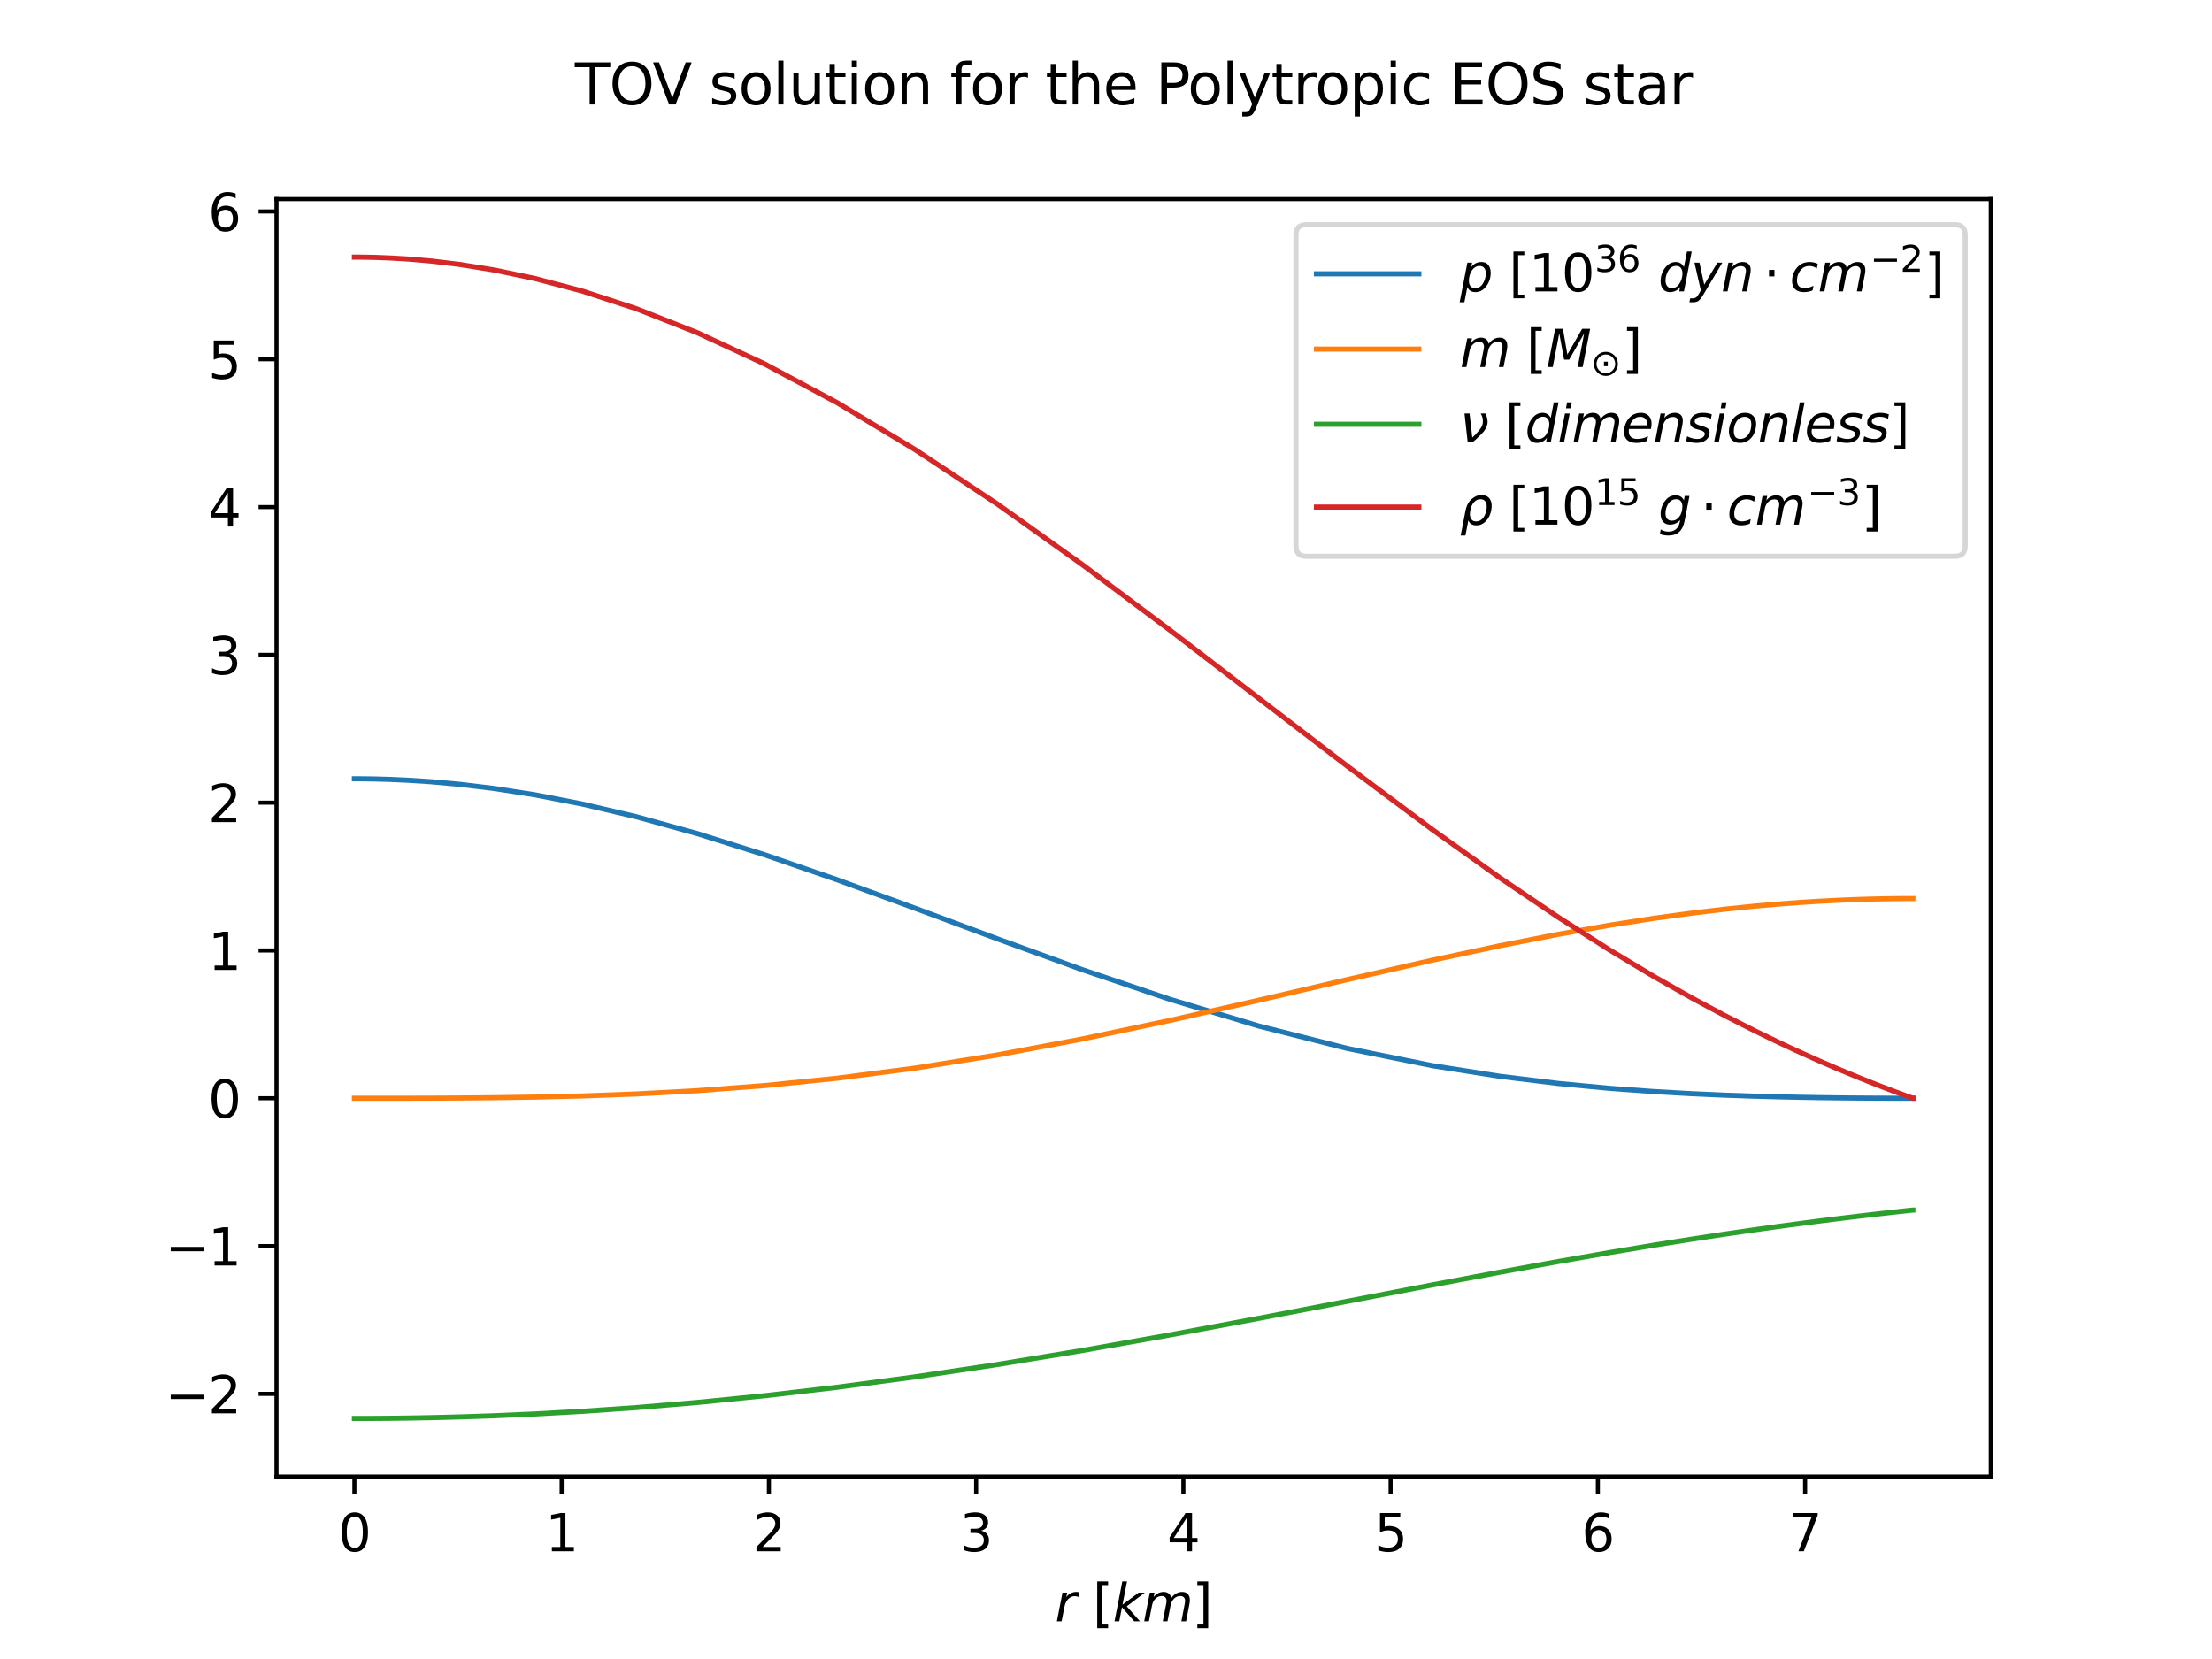 <?xml version="1.0" encoding="utf-8" standalone="no"?>
<!DOCTYPE svg PUBLIC "-//W3C//DTD SVG 1.1//EN"
  "http://www.w3.org/Graphics/SVG/1.1/DTD/svg11.dtd">
<svg xmlns:xlink="http://www.w3.org/1999/xlink" width="432pt" height="324pt" viewBox="0 0 432 324" xmlns="http://www.w3.org/2000/svg" version="1.1">
 <defs>
  <style type="text/css">*{stroke-linejoin: round; stroke-linecap: butt}</style>
 </defs>
 <g id="figure_1">
  <g id="patch_1">
   <path d="M 0 324 
L 432 324 
L 432 0 
L 0 0 
z
" style="fill: #ffffff"/>
  </g>
  <g id="axes_1">
   <g id="patch_2">
    <path d="M 54 288.36 
L 388.8 288.36 
L 388.8 38.88 
L 54 38.88 
z
" style="fill: #ffffff"/>
   </g>
   <g id="matplotlib.axis_1">
    <g id="xtick_1">
     <g id="line2d_1">
      <defs>
       <path id="mc6e2504aaf" d="M 0 0 
L 0 3.5 
" style="stroke: #000000; stroke-width: 0.8"/>
      </defs>
      <g>
       <use xlink:href="#mc6e2504aaf" x="69.214" y="288.36" style="stroke: #000000; stroke-width: 0.8"/>
      </g>
     </g>
     <g id="text_1">
      <!-- 0 -->
      <g transform="translate(66.033 302.958) scale(0.1 -0.1)">
       <defs>
        <path id="DejaVuSans-30" d="M 2034 4250 
Q 1547 4250 1301 3770 
Q 1056 3291 1056 2328 
Q 1056 1369 1301 889 
Q 1547 409 2034 409 
Q 2525 409 2770 889 
Q 3016 1369 3016 2328 
Q 3016 3291 2770 3770 
Q 2525 4250 2034 4250 
z
M 2034 4750 
Q 2819 4750 3233 4129 
Q 3647 3509 3647 2328 
Q 3647 1150 3233 529 
Q 2819 -91 2034 -91 
Q 1250 -91 836 529 
Q 422 1150 422 2328 
Q 422 3509 836 4129 
Q 1250 4750 2034 4750 
z
" transform="scale(0.016)"/>
       </defs>
       <use xlink:href="#DejaVuSans-30"/>
      </g>
     </g>
    </g>
    <g id="xtick_2">
     <g id="line2d_2">
      <g>
       <use xlink:href="#mc6e2504aaf" x="109.688" y="288.36" style="stroke: #000000; stroke-width: 0.8"/>
      </g>
     </g>
     <g id="text_2">
      <!-- 1 -->
      <g transform="translate(106.507 302.958) scale(0.1 -0.1)">
       <defs>
        <path id="DejaVuSans-31" d="M 794 531 
L 1825 531 
L 1825 4091 
L 703 3866 
L 703 4441 
L 1819 4666 
L 2450 4666 
L 2450 531 
L 3481 531 
L 3481 0 
L 794 0 
L 794 531 
z
" transform="scale(0.016)"/>
       </defs>
       <use xlink:href="#DejaVuSans-31"/>
      </g>
     </g>
    </g>
    <g id="xtick_3">
     <g id="line2d_3">
      <g>
       <use xlink:href="#mc6e2504aaf" x="150.163" y="288.36" style="stroke: #000000; stroke-width: 0.8"/>
      </g>
     </g>
     <g id="text_3">
      <!-- 2 -->
      <g transform="translate(146.981 302.958) scale(0.1 -0.1)">
       <defs>
        <path id="DejaVuSans-32" d="M 1228 531 
L 3431 531 
L 3431 0 
L 469 0 
L 469 531 
Q 828 903 1448 1529 
Q 2069 2156 2228 2338 
Q 2531 2678 2651 2914 
Q 2772 3150 2772 3378 
Q 2772 3750 2511 3984 
Q 2250 4219 1831 4219 
Q 1534 4219 1204 4116 
Q 875 4013 500 3803 
L 500 4441 
Q 881 4594 1212 4672 
Q 1544 4750 1819 4750 
Q 2544 4750 2975 4387 
Q 3406 4025 3406 3419 
Q 3406 3131 3298 2873 
Q 3191 2616 2906 2266 
Q 2828 2175 2409 1742 
Q 1991 1309 1228 531 
z
" transform="scale(0.016)"/>
       </defs>
       <use xlink:href="#DejaVuSans-32"/>
      </g>
     </g>
    </g>
    <g id="xtick_4">
     <g id="line2d_4">
      <g>
       <use xlink:href="#mc6e2504aaf" x="190.637" y="288.36" style="stroke: #000000; stroke-width: 0.8"/>
      </g>
     </g>
     <g id="text_4">
      <!-- 3 -->
      <g transform="translate(187.455 302.958) scale(0.1 -0.1)">
       <defs>
        <path id="DejaVuSans-33" d="M 2597 2516 
Q 3050 2419 3304 2112 
Q 3559 1806 3559 1356 
Q 3559 666 3084 287 
Q 2609 -91 1734 -91 
Q 1441 -91 1130 -33 
Q 819 25 488 141 
L 488 750 
Q 750 597 1062 519 
Q 1375 441 1716 441 
Q 2309 441 2620 675 
Q 2931 909 2931 1356 
Q 2931 1769 2642 2001 
Q 2353 2234 1838 2234 
L 1294 2234 
L 1294 2753 
L 1863 2753 
Q 2328 2753 2575 2939 
Q 2822 3125 2822 3475 
Q 2822 3834 2567 4026 
Q 2313 4219 1838 4219 
Q 1578 4219 1281 4162 
Q 984 4106 628 3988 
L 628 4550 
Q 988 4650 1302 4700 
Q 1616 4750 1894 4750 
Q 2613 4750 3031 4423 
Q 3450 4097 3450 3541 
Q 3450 3153 3228 2886 
Q 3006 2619 2597 2516 
z
" transform="scale(0.016)"/>
       </defs>
       <use xlink:href="#DejaVuSans-33"/>
      </g>
     </g>
    </g>
    <g id="xtick_5">
     <g id="line2d_5">
      <g>
       <use xlink:href="#mc6e2504aaf" x="231.111" y="288.36" style="stroke: #000000; stroke-width: 0.8"/>
      </g>
     </g>
     <g id="text_5">
      <!-- 4 -->
      <g transform="translate(227.93 302.958) scale(0.1 -0.1)">
       <defs>
        <path id="DejaVuSans-34" d="M 2419 4116 
L 825 1625 
L 2419 1625 
L 2419 4116 
z
M 2253 4666 
L 3047 4666 
L 3047 1625 
L 3713 1625 
L 3713 1100 
L 3047 1100 
L 3047 0 
L 2419 0 
L 2419 1100 
L 313 1100 
L 313 1709 
L 2253 4666 
z
" transform="scale(0.016)"/>
       </defs>
       <use xlink:href="#DejaVuSans-34"/>
      </g>
     </g>
    </g>
    <g id="xtick_6">
     <g id="line2d_6">
      <g>
       <use xlink:href="#mc6e2504aaf" x="271.585" y="288.36" style="stroke: #000000; stroke-width: 0.8"/>
      </g>
     </g>
     <g id="text_6">
      <!-- 5 -->
      <g transform="translate(268.404 302.958) scale(0.1 -0.1)">
       <defs>
        <path id="DejaVuSans-35" d="M 691 4666 
L 3169 4666 
L 3169 4134 
L 1269 4134 
L 1269 2991 
Q 1406 3038 1543 3061 
Q 1681 3084 1819 3084 
Q 2600 3084 3056 2656 
Q 3513 2228 3513 1497 
Q 3513 744 3044 326 
Q 2575 -91 1722 -91 
Q 1428 -91 1123 -41 
Q 819 9 494 109 
L 494 744 
Q 775 591 1075 516 
Q 1375 441 1709 441 
Q 2250 441 2565 725 
Q 2881 1009 2881 1497 
Q 2881 1984 2565 2268 
Q 2250 2553 1709 2553 
Q 1456 2553 1204 2497 
Q 953 2441 691 2322 
L 691 4666 
z
" transform="scale(0.016)"/>
       </defs>
       <use xlink:href="#DejaVuSans-35"/>
      </g>
     </g>
    </g>
    <g id="xtick_7">
     <g id="line2d_7">
      <g>
       <use xlink:href="#mc6e2504aaf" x="312.059" y="288.36" style="stroke: #000000; stroke-width: 0.8"/>
      </g>
     </g>
     <g id="text_7">
      <!-- 6 -->
      <g transform="translate(308.878 302.958) scale(0.1 -0.1)">
       <defs>
        <path id="DejaVuSans-36" d="M 2113 2584 
Q 1688 2584 1439 2293 
Q 1191 2003 1191 1497 
Q 1191 994 1439 701 
Q 1688 409 2113 409 
Q 2538 409 2786 701 
Q 3034 994 3034 1497 
Q 3034 2003 2786 2293 
Q 2538 2584 2113 2584 
z
M 3366 4563 
L 3366 3988 
Q 3128 4100 2886 4159 
Q 2644 4219 2406 4219 
Q 1781 4219 1451 3797 
Q 1122 3375 1075 2522 
Q 1259 2794 1537 2939 
Q 1816 3084 2150 3084 
Q 2853 3084 3261 2657 
Q 3669 2231 3669 1497 
Q 3669 778 3244 343 
Q 2819 -91 2113 -91 
Q 1303 -91 875 529 
Q 447 1150 447 2328 
Q 447 3434 972 4092 
Q 1497 4750 2381 4750 
Q 2619 4750 2861 4703 
Q 3103 4656 3366 4563 
z
" transform="scale(0.016)"/>
       </defs>
       <use xlink:href="#DejaVuSans-36"/>
      </g>
     </g>
    </g>
    <g id="xtick_8">
     <g id="line2d_8">
      <g>
       <use xlink:href="#mc6e2504aaf" x="352.533" y="288.36" style="stroke: #000000; stroke-width: 0.8"/>
      </g>
     </g>
     <g id="text_8">
      <!-- 7 -->
      <g transform="translate(349.352 302.958) scale(0.1 -0.1)">
       <defs>
        <path id="DejaVuSans-37" d="M 525 4666 
L 3525 4666 
L 3525 4397 
L 1831 0 
L 1172 0 
L 2766 4134 
L 525 4134 
L 525 4666 
z
" transform="scale(0.016)"/>
       </defs>
       <use xlink:href="#DejaVuSans-37"/>
      </g>
     </g>
    </g>
    <g id="text_9">
     <!-- $r ~ [km]$ -->
     <g transform="translate(206.05 316.637) scale(0.1 -0.1)">
      <defs>
       <path id="DejaVuSans-Oblique-72" d="M 2853 2969 
Q 2766 3016 2653 3041 
Q 2541 3066 2413 3066 
Q 1953 3066 1609 2717 
Q 1266 2369 1153 1784 
L 800 0 
L 225 0 
L 909 3500 
L 1484 3500 
L 1375 2956 
Q 1603 3259 1920 3421 
Q 2238 3584 2597 3584 
Q 2691 3584 2781 3573 
Q 2872 3563 2963 3538 
L 2853 2969 
z
" transform="scale(0.016)"/>
       <path id="DejaVuSans-5b" d="M 550 4863 
L 1875 4863 
L 1875 4416 
L 1125 4416 
L 1125 -397 
L 1875 -397 
L 1875 -844 
L 550 -844 
L 550 4863 
z
" transform="scale(0.016)"/>
       <path id="DejaVuSans-Oblique-6b" d="M 1172 4863 
L 1747 4863 
L 1197 2028 
L 3169 3500 
L 3916 3500 
L 1716 1825 
L 3322 0 
L 2625 0 
L 1131 1709 
L 800 0 
L 225 0 
L 1172 4863 
z
" transform="scale(0.016)"/>
       <path id="DejaVuSans-Oblique-6d" d="M 5747 2113 
L 5338 0 
L 4763 0 
L 5166 2094 
Q 5191 2228 5203 2325 
Q 5216 2422 5216 2491 
Q 5216 2772 5059 2928 
Q 4903 3084 4622 3084 
Q 4203 3084 3875 2770 
Q 3547 2456 3450 1953 
L 3066 0 
L 2491 0 
L 2900 2094 
Q 2925 2209 2937 2307 
Q 2950 2406 2950 2484 
Q 2950 2769 2794 2926 
Q 2638 3084 2363 3084 
Q 1938 3084 1609 2770 
Q 1281 2456 1184 1953 
L 800 0 
L 225 0 
L 909 3500 
L 1484 3500 
L 1375 2956 
Q 1609 3263 1923 3423 
Q 2238 3584 2597 3584 
Q 2978 3584 3223 3384 
Q 3469 3184 3519 2828 
Q 3781 3197 4126 3390 
Q 4472 3584 4856 3584 
Q 5306 3584 5551 3325 
Q 5797 3066 5797 2591 
Q 5797 2488 5784 2364 
Q 5772 2241 5747 2113 
z
" transform="scale(0.016)"/>
       <path id="DejaVuSans-5d" d="M 1947 4863 
L 1947 -844 
L 622 -844 
L 622 -397 
L 1369 -397 
L 1369 4416 
L 622 4416 
L 622 4863 
L 1947 4863 
z
" transform="scale(0.016)"/>
      </defs>
      <use xlink:href="#DejaVuSans-Oblique-72" transform="translate(0 0.016)"/>
      <use xlink:href="#DejaVuSans-5b" transform="translate(73.584 0.016)"/>
      <use xlink:href="#DejaVuSans-Oblique-6b" transform="translate(112.597 0.016)"/>
      <use xlink:href="#DejaVuSans-Oblique-6d" transform="translate(170.507 0.016)"/>
      <use xlink:href="#DejaVuSans-5d" transform="translate(267.92 0.016)"/>
     </g>
    </g>
   </g>
   <g id="matplotlib.axis_2">
    <g id="ytick_1">
     <g id="line2d_9">
      <defs>
       <path id="mc8a8de920f" d="M 0 0 
L -3.5 0 
" style="stroke: #000000; stroke-width: 0.8"/>
      </defs>
      <g>
       <use xlink:href="#mc8a8de920f" x="54" y="272.217" style="stroke: #000000; stroke-width: 0.8"/>
      </g>
     </g>
     <g id="text_10">
      <!-- −2 -->
      <g transform="translate(32.258 276.017) scale(0.1 -0.1)">
       <defs>
        <path id="DejaVuSans-2212" d="M 678 2272 
L 4684 2272 
L 4684 1741 
L 678 1741 
L 678 2272 
z
" transform="scale(0.016)"/>
       </defs>
       <use xlink:href="#DejaVuSans-2212"/>
       <use xlink:href="#DejaVuSans-32" x="83.789"/>
      </g>
     </g>
    </g>
    <g id="ytick_2">
     <g id="line2d_10">
      <g>
       <use xlink:href="#mc8a8de920f" x="54" y="243.353" style="stroke: #000000; stroke-width: 0.8"/>
      </g>
     </g>
     <g id="text_11">
      <!-- −1 -->
      <g transform="translate(32.258 247.152) scale(0.1 -0.1)">
       <use xlink:href="#DejaVuSans-2212"/>
       <use xlink:href="#DejaVuSans-31" x="83.789"/>
      </g>
     </g>
    </g>
    <g id="ytick_3">
     <g id="line2d_11">
      <g>
       <use xlink:href="#mc8a8de920f" x="54" y="214.488" style="stroke: #000000; stroke-width: 0.8"/>
      </g>
     </g>
     <g id="text_12">
      <!-- 0 -->
      <g transform="translate(40.638 218.287) scale(0.1 -0.1)">
       <use xlink:href="#DejaVuSans-30"/>
      </g>
     </g>
    </g>
    <g id="ytick_4">
     <g id="line2d_12">
      <g>
       <use xlink:href="#mc8a8de920f" x="54" y="185.624" style="stroke: #000000; stroke-width: 0.8"/>
      </g>
     </g>
     <g id="text_13">
      <!-- 1 -->
      <g transform="translate(40.638 189.423) scale(0.1 -0.1)">
       <use xlink:href="#DejaVuSans-31"/>
      </g>
     </g>
    </g>
    <g id="ytick_5">
     <g id="line2d_13">
      <g>
       <use xlink:href="#mc8a8de920f" x="54" y="156.759" style="stroke: #000000; stroke-width: 0.8"/>
      </g>
     </g>
     <g id="text_14">
      <!-- 2 -->
      <g transform="translate(40.638 160.558) scale(0.1 -0.1)">
       <use xlink:href="#DejaVuSans-32"/>
      </g>
     </g>
    </g>
    <g id="ytick_6">
     <g id="line2d_14">
      <g>
       <use xlink:href="#mc8a8de920f" x="54" y="127.895" style="stroke: #000000; stroke-width: 0.8"/>
      </g>
     </g>
     <g id="text_15">
      <!-- 3 -->
      <g transform="translate(40.638 131.694) scale(0.1 -0.1)">
       <use xlink:href="#DejaVuSans-33"/>
      </g>
     </g>
    </g>
    <g id="ytick_7">
     <g id="line2d_15">
      <g>
       <use xlink:href="#mc8a8de920f" x="54" y="99.03" style="stroke: #000000; stroke-width: 0.8"/>
      </g>
     </g>
     <g id="text_16">
      <!-- 4 -->
      <g transform="translate(40.638 102.829) scale(0.1 -0.1)">
       <use xlink:href="#DejaVuSans-34"/>
      </g>
     </g>
    </g>
    <g id="ytick_8">
     <g id="line2d_16">
      <g>
       <use xlink:href="#mc8a8de920f" x="54" y="70.165" style="stroke: #000000; stroke-width: 0.8"/>
      </g>
     </g>
     <g id="text_17">
      <!-- 5 -->
      <g transform="translate(40.638 73.965) scale(0.1 -0.1)">
       <use xlink:href="#DejaVuSans-35"/>
      </g>
     </g>
    </g>
    <g id="ytick_9">
     <g id="line2d_17">
      <g>
       <use xlink:href="#mc8a8de920f" x="54" y="41.301" style="stroke: #000000; stroke-width: 0.8"/>
      </g>
     </g>
     <g id="text_18">
      <!-- 6 -->
      <g transform="translate(40.638 45.1) scale(0.1 -0.1)">
       <use xlink:href="#DejaVuSans-36"/>
      </g>
     </g>
    </g>
   </g>
   <g id="line2d_18">
    <path d="M 69.218 152.094 
L 69.218 152.094 
L 69.222 152.094 
L 69.253 152.094 
L 69.398 152.094 
L 69.765 152.094 
L 70.491 152.098 
L 71.713 152.11 
L 73.569 152.142 
L 76.185 152.218 
L 79.682 152.375 
L 84.169 152.667 
L 89.746 153.171 
L 96.497 153.985 
L 104.489 155.23 
L 113.763 157.034 
L 124.334 159.524 
L 136.182 162.801 
L 149.252 166.907 
L 163.45 171.804 
L 178.651 177.355 
L 194.694 183.318 
L 211.396 189.378 
L 228.544 195.181 
L 245.899 200.396 
L 263.127 204.76 
L 279.683 208.113 
L 292.841 210.189 
L 304.315 211.596 
L 314.288 212.543 
L 322.958 213.178 
L 330.488 213.605 
L 337.013 213.892 
L 342.652 214.085 
L 347.505 214.216 
L 351.665 214.304 
L 355.216 214.364 
L 358.233 214.404 
L 360.786 214.431 
L 362.939 214.45 
L 364.747 214.462 
L 366.261 214.471 
L 367.525 214.476 
L 368.577 214.48 
L 369.451 214.483 
L 370.175 214.485 
L 370.775 214.486 
L 371.271 214.487 
L 371.68 214.487 
L 372.017 214.487 
L 372.296 214.488 
L 372.525 214.488 
L 372.713 214.488 
L 372.868 214.488 
L 372.996 214.488 
L 373.1 214.488 
L 373.186 214.488 
L 373.257 214.488 
L 373.315 214.488 
L 373.363 214.488 
L 373.402 214.488 
L 373.434 214.488 
L 373.461 214.488 
L 373.482 214.488 
L 373.5 214.488 
L 373.515 214.488 
L 373.527 214.488 
L 373.537 214.488 
L 373.545 214.488 
L 373.551 214.488 
L 373.557 214.488 
L 373.561 214.488 
L 373.565 214.488 
L 373.568 214.488 
L 373.571 214.488 
L 373.573 214.488 
L 373.574 214.488 
L 373.576 214.488 
L 373.577 214.488 
L 373.578 214.488 
L 373.578 214.488 
L 373.579 214.488 
L 373.58 214.488 
L 373.58 214.488 
L 373.58 214.488 
L 373.581 214.488 
L 373.581 214.488 
L 373.581 214.488 
L 373.581 214.488 
L 373.581 214.488 
L 373.581 214.488 
L 373.582 214.488 
L 373.582 214.488 
L 373.582 214.488 
L 373.582 214.488 
L 373.582 214.488 
L 373.582 214.488 
L 373.582 214.488 
L 373.582 214.488 
" clip-path="url(#p2213462489)" style="fill: none; stroke: #1f77b4; stroke-linecap: square"/>
   </g>
   <g id="line2d_19">
    <path d="M 69.218 214.488 
L 69.218 214.488 
L 69.222 214.488 
L 69.253 214.488 
L 69.398 214.488 
L 69.765 214.488 
L 70.491 214.488 
L 71.713 214.488 
L 73.569 214.488 
L 76.185 214.486 
L 79.682 214.482 
L 84.169 214.471 
L 89.746 214.443 
L 96.497 214.383 
L 104.489 214.263 
L 113.763 214.038 
L 124.334 213.647 
L 136.182 213.006 
L 149.252 212.018 
L 163.45 210.581 
L 178.651 208.607 
L 194.694 206.045 
L 211.396 202.905 
L 228.544 199.276 
L 245.899 195.327 
L 263.127 191.307 
L 279.683 187.532 
L 292.841 184.714 
L 304.315 182.462 
L 314.288 180.702 
L 322.958 179.347 
L 330.488 178.318 
L 337.013 177.544 
L 342.652 176.969 
L 347.505 176.546 
L 351.665 176.238 
L 355.216 176.016 
L 358.233 175.858 
L 360.786 175.745 
L 362.939 175.666 
L 364.747 175.61 
L 366.261 175.572 
L 367.525 175.545 
L 368.577 175.526 
L 369.451 175.514 
L 370.175 175.505 
L 370.775 175.499 
L 371.271 175.495 
L 371.68 175.492 
L 372.017 175.491 
L 372.296 175.489 
L 372.525 175.488 
L 372.713 175.488 
L 372.868 175.488 
L 372.996 175.487 
L 373.1 175.487 
L 373.186 175.487 
L 373.257 175.487 
L 373.315 175.487 
L 373.363 175.487 
L 373.402 175.487 
L 373.434 175.487 
L 373.461 175.487 
L 373.482 175.487 
L 373.5 175.487 
L 373.515 175.487 
L 373.527 175.487 
L 373.537 175.487 
L 373.545 175.487 
L 373.551 175.487 
L 373.557 175.487 
L 373.561 175.487 
L 373.565 175.487 
L 373.568 175.487 
L 373.571 175.487 
L 373.573 175.487 
L 373.574 175.487 
L 373.576 175.487 
L 373.577 175.487 
L 373.578 175.487 
L 373.578 175.487 
L 373.579 175.487 
L 373.58 175.487 
L 373.58 175.487 
L 373.58 175.487 
L 373.581 175.487 
L 373.581 175.487 
L 373.581 175.487 
L 373.581 175.487 
L 373.581 175.487 
L 373.581 175.487 
L 373.582 175.487 
L 373.582 175.487 
L 373.582 175.487 
L 373.582 175.487 
L 373.582 175.487 
L 373.582 175.487 
L 373.582 175.487 
L 373.582 175.487 
" clip-path="url(#p2213462489)" style="fill: none; stroke: #ff7f0e; stroke-linecap: square"/>
   </g>
   <g id="line2d_20">
    <path d="M 69.218 277.02 
L 69.218 277.02 
L 69.222 277.02 
L 69.253 277.02 
L 69.398 277.02 
L 69.765 277.02 
L 70.491 277.019 
L 71.713 277.016 
L 73.569 277.007 
L 76.185 276.986 
L 79.682 276.943 
L 84.169 276.862 
L 89.746 276.722 
L 96.497 276.495 
L 104.489 276.144 
L 113.763 275.626 
L 124.334 274.893 
L 136.182 273.897 
L 149.252 272.589 
L 163.45 270.932 
L 178.651 268.902 
L 194.694 266.498 
L 211.396 263.745 
L 228.544 260.699 
L 245.899 257.453 
L 263.127 254.14 
L 279.683 250.951 
L 292.841 248.468 
L 304.315 246.375 
L 314.288 244.631 
L 322.958 243.184 
L 330.488 241.986 
L 337.013 240.995 
L 342.652 240.176 
L 347.505 239.499 
L 351.665 238.94 
L 355.216 238.479 
L 358.233 238.098 
L 360.786 237.784 
L 362.939 237.525 
L 364.747 237.311 
L 366.261 237.135 
L 367.525 236.991 
L 368.577 236.871 
L 369.451 236.773 
L 370.175 236.692 
L 370.775 236.626 
L 371.271 236.571 
L 371.68 236.527 
L 372.017 236.49 
L 372.296 236.46 
L 372.525 236.435 
L 372.713 236.414 
L 372.868 236.398 
L 372.996 236.384 
L 373.1 236.372 
L 373.186 236.363 
L 373.257 236.356 
L 373.315 236.349 
L 373.363 236.344 
L 373.402 236.34 
L 373.434 236.337 
L 373.461 236.334 
L 373.482 236.331 
L 373.5 236.329 
L 373.515 236.328 
L 373.527 236.327 
L 373.537 236.326 
L 373.545 236.325 
L 373.551 236.324 
L 373.557 236.323 
L 373.561 236.323 
L 373.565 236.323 
L 373.568 236.322 
L 373.571 236.322 
L 373.573 236.322 
L 373.574 236.322 
L 373.576 236.321 
L 373.577 236.321 
L 373.578 236.321 
L 373.578 236.321 
L 373.579 236.321 
L 373.58 236.321 
L 373.58 236.321 
L 373.58 236.321 
L 373.581 236.321 
L 373.581 236.321 
L 373.581 236.321 
L 373.581 236.321 
L 373.581 236.321 
L 373.581 236.321 
L 373.582 236.321 
L 373.582 236.321 
L 373.582 236.321 
L 373.582 236.321 
L 373.582 236.321 
L 373.582 236.321 
L 373.582 236.321 
L 373.582 236.321 
" clip-path="url(#p2213462489)" style="fill: none; stroke: #2ca02c; stroke-linecap: square"/>
   </g>
   <g id="line2d_21">
    <path d="M 69.218 50.22 
L 69.218 50.22 
L 69.222 50.22 
L 69.253 50.22 
L 69.398 50.22 
L 69.765 50.221 
L 70.491 50.226 
L 71.713 50.241 
L 73.569 50.284 
L 76.185 50.385 
L 79.682 50.591 
L 84.169 50.977 
L 89.746 51.644 
L 96.497 52.73 
L 104.489 54.402 
L 113.763 56.857 
L 124.334 60.312 
L 136.182 64.978 
L 149.252 71.039 
L 163.45 78.622 
L 178.651 87.763 
L 194.694 98.384 
L 211.396 110.279 
L 228.544 123.111 
L 245.899 136.422 
L 263.127 149.625 
L 279.683 161.98 
L 292.841 171.367 
L 304.315 179.124 
L 314.288 185.481 
L 322.958 190.682 
L 330.488 194.941 
L 337.013 198.429 
L 342.652 201.29 
L 347.505 203.639 
L 351.665 205.568 
L 355.216 207.154 
L 358.233 208.458 
L 360.786 209.531 
L 362.939 210.413 
L 364.747 211.139 
L 366.261 211.736 
L 367.525 212.227 
L 368.577 212.63 
L 369.451 212.962 
L 370.175 213.235 
L 370.775 213.459 
L 371.271 213.643 
L 371.68 213.794 
L 372.017 213.919 
L 372.296 214.021 
L 372.525 214.104 
L 372.713 214.173 
L 372.868 214.23 
L 372.996 214.276 
L 373.1 214.314 
L 373.186 214.345 
L 373.257 214.371 
L 373.315 214.392 
L 373.363 214.409 
L 373.402 214.423 
L 373.434 214.435 
L 373.461 214.445 
L 373.482 214.452 
L 373.5 214.459 
L 373.515 214.464 
L 373.527 214.468 
L 373.537 214.472 
L 373.545 214.475 
L 373.551 214.477 
L 373.557 214.479 
L 373.561 214.481 
L 373.565 214.482 
L 373.568 214.483 
L 373.571 214.484 
L 373.573 214.485 
L 373.574 214.485 
L 373.576 214.486 
L 373.577 214.486 
L 373.578 214.487 
L 373.578 214.487 
L 373.579 214.487 
L 373.58 214.487 
L 373.58 214.488 
L 373.58 214.488 
L 373.581 214.488 
L 373.581 214.488 
L 373.581 214.488 
L 373.581 214.488 
L 373.581 214.488 
L 373.581 214.488 
L 373.582 214.488 
L 373.582 214.488 
L 373.582 214.488 
L 373.582 214.488 
L 373.582 214.488 
L 373.582 214.488 
L 373.582 214.488 
L 373.582 214.488 
" clip-path="url(#p2213462489)" style="fill: none; stroke: #d62728; stroke-linecap: square"/>
   </g>
   <g id="patch_3">
    <path d="M 54 288.36 
L 54 38.88 
" style="fill: none; stroke: #000000; stroke-width: 0.8; stroke-linejoin: miter; stroke-linecap: square"/>
   </g>
   <g id="patch_4">
    <path d="M 388.8 288.36 
L 388.8 38.88 
" style="fill: none; stroke: #000000; stroke-width: 0.8; stroke-linejoin: miter; stroke-linecap: square"/>
   </g>
   <g id="patch_5">
    <path d="M 54 288.36 
L 388.8 288.36 
" style="fill: none; stroke: #000000; stroke-width: 0.8; stroke-linejoin: miter; stroke-linecap: square"/>
   </g>
   <g id="patch_6">
    <path d="M 54 38.88 
L 388.8 38.88 
" style="fill: none; stroke: #000000; stroke-width: 0.8; stroke-linejoin: miter; stroke-linecap: square"/>
   </g>
   <g id="text_19">
    <!-- TOV solution for the Polytropic EOS star -->
    <g transform="translate(112.272 20.406) scale(0.11 -0.11)">
     <defs>
      <path id="DejaVuSans-54" d="M -19 4666 
L 3928 4666 
L 3928 4134 
L 2272 4134 
L 2272 0 
L 1638 0 
L 1638 4134 
L -19 4134 
L -19 4666 
z
" transform="scale(0.016)"/>
      <path id="DejaVuSans-4f" d="M 2522 4238 
Q 1834 4238 1429 3725 
Q 1025 3213 1025 2328 
Q 1025 1447 1429 934 
Q 1834 422 2522 422 
Q 3209 422 3611 934 
Q 4013 1447 4013 2328 
Q 4013 3213 3611 3725 
Q 3209 4238 2522 4238 
z
M 2522 4750 
Q 3503 4750 4090 4092 
Q 4678 3434 4678 2328 
Q 4678 1225 4090 567 
Q 3503 -91 2522 -91 
Q 1538 -91 948 565 
Q 359 1222 359 2328 
Q 359 3434 948 4092 
Q 1538 4750 2522 4750 
z
" transform="scale(0.016)"/>
      <path id="DejaVuSans-56" d="M 1831 0 
L 50 4666 
L 709 4666 
L 2188 738 
L 3669 4666 
L 4325 4666 
L 2547 0 
L 1831 0 
z
" transform="scale(0.016)"/>
      <path id="DejaVuSans-20" transform="scale(0.016)"/>
      <path id="DejaVuSans-73" d="M 2834 3397 
L 2834 2853 
Q 2591 2978 2328 3040 
Q 2066 3103 1784 3103 
Q 1356 3103 1142 2972 
Q 928 2841 928 2578 
Q 928 2378 1081 2264 
Q 1234 2150 1697 2047 
L 1894 2003 
Q 2506 1872 2764 1633 
Q 3022 1394 3022 966 
Q 3022 478 2636 193 
Q 2250 -91 1575 -91 
Q 1294 -91 989 -36 
Q 684 19 347 128 
L 347 722 
Q 666 556 975 473 
Q 1284 391 1588 391 
Q 1994 391 2212 530 
Q 2431 669 2431 922 
Q 2431 1156 2273 1281 
Q 2116 1406 1581 1522 
L 1381 1569 
Q 847 1681 609 1914 
Q 372 2147 372 2553 
Q 372 3047 722 3315 
Q 1072 3584 1716 3584 
Q 2034 3584 2315 3537 
Q 2597 3491 2834 3397 
z
" transform="scale(0.016)"/>
      <path id="DejaVuSans-6f" d="M 1959 3097 
Q 1497 3097 1228 2736 
Q 959 2375 959 1747 
Q 959 1119 1226 758 
Q 1494 397 1959 397 
Q 2419 397 2687 759 
Q 2956 1122 2956 1747 
Q 2956 2369 2687 2733 
Q 2419 3097 1959 3097 
z
M 1959 3584 
Q 2709 3584 3137 3096 
Q 3566 2609 3566 1747 
Q 3566 888 3137 398 
Q 2709 -91 1959 -91 
Q 1206 -91 779 398 
Q 353 888 353 1747 
Q 353 2609 779 3096 
Q 1206 3584 1959 3584 
z
" transform="scale(0.016)"/>
      <path id="DejaVuSans-6c" d="M 603 4863 
L 1178 4863 
L 1178 0 
L 603 0 
L 603 4863 
z
" transform="scale(0.016)"/>
      <path id="DejaVuSans-75" d="M 544 1381 
L 544 3500 
L 1119 3500 
L 1119 1403 
Q 1119 906 1312 657 
Q 1506 409 1894 409 
Q 2359 409 2629 706 
Q 2900 1003 2900 1516 
L 2900 3500 
L 3475 3500 
L 3475 0 
L 2900 0 
L 2900 538 
Q 2691 219 2414 64 
Q 2138 -91 1772 -91 
Q 1169 -91 856 284 
Q 544 659 544 1381 
z
M 1991 3584 
L 1991 3584 
z
" transform="scale(0.016)"/>
      <path id="DejaVuSans-74" d="M 1172 4494 
L 1172 3500 
L 2356 3500 
L 2356 3053 
L 1172 3053 
L 1172 1153 
Q 1172 725 1289 603 
Q 1406 481 1766 481 
L 2356 481 
L 2356 0 
L 1766 0 
Q 1100 0 847 248 
Q 594 497 594 1153 
L 594 3053 
L 172 3053 
L 172 3500 
L 594 3500 
L 594 4494 
L 1172 4494 
z
" transform="scale(0.016)"/>
      <path id="DejaVuSans-69" d="M 603 3500 
L 1178 3500 
L 1178 0 
L 603 0 
L 603 3500 
z
M 603 4863 
L 1178 4863 
L 1178 4134 
L 603 4134 
L 603 4863 
z
" transform="scale(0.016)"/>
      <path id="DejaVuSans-6e" d="M 3513 2113 
L 3513 0 
L 2938 0 
L 2938 2094 
Q 2938 2591 2744 2837 
Q 2550 3084 2163 3084 
Q 1697 3084 1428 2787 
Q 1159 2491 1159 1978 
L 1159 0 
L 581 0 
L 581 3500 
L 1159 3500 
L 1159 2956 
Q 1366 3272 1645 3428 
Q 1925 3584 2291 3584 
Q 2894 3584 3203 3211 
Q 3513 2838 3513 2113 
z
" transform="scale(0.016)"/>
      <path id="DejaVuSans-66" d="M 2375 4863 
L 2375 4384 
L 1825 4384 
Q 1516 4384 1395 4259 
Q 1275 4134 1275 3809 
L 1275 3500 
L 2222 3500 
L 2222 3053 
L 1275 3053 
L 1275 0 
L 697 0 
L 697 3053 
L 147 3053 
L 147 3500 
L 697 3500 
L 697 3744 
Q 697 4328 969 4595 
Q 1241 4863 1831 4863 
L 2375 4863 
z
" transform="scale(0.016)"/>
      <path id="DejaVuSans-72" d="M 2631 2963 
Q 2534 3019 2420 3045 
Q 2306 3072 2169 3072 
Q 1681 3072 1420 2755 
Q 1159 2438 1159 1844 
L 1159 0 
L 581 0 
L 581 3500 
L 1159 3500 
L 1159 2956 
Q 1341 3275 1631 3429 
Q 1922 3584 2338 3584 
Q 2397 3584 2469 3576 
Q 2541 3569 2628 3553 
L 2631 2963 
z
" transform="scale(0.016)"/>
      <path id="DejaVuSans-68" d="M 3513 2113 
L 3513 0 
L 2938 0 
L 2938 2094 
Q 2938 2591 2744 2837 
Q 2550 3084 2163 3084 
Q 1697 3084 1428 2787 
Q 1159 2491 1159 1978 
L 1159 0 
L 581 0 
L 581 4863 
L 1159 4863 
L 1159 2956 
Q 1366 3272 1645 3428 
Q 1925 3584 2291 3584 
Q 2894 3584 3203 3211 
Q 3513 2838 3513 2113 
z
" transform="scale(0.016)"/>
      <path id="DejaVuSans-65" d="M 3597 1894 
L 3597 1613 
L 953 1613 
Q 991 1019 1311 708 
Q 1631 397 2203 397 
Q 2534 397 2845 478 
Q 3156 559 3463 722 
L 3463 178 
Q 3153 47 2828 -22 
Q 2503 -91 2169 -91 
Q 1331 -91 842 396 
Q 353 884 353 1716 
Q 353 2575 817 3079 
Q 1281 3584 2069 3584 
Q 2775 3584 3186 3129 
Q 3597 2675 3597 1894 
z
M 3022 2063 
Q 3016 2534 2758 2815 
Q 2500 3097 2075 3097 
Q 1594 3097 1305 2825 
Q 1016 2553 972 2059 
L 3022 2063 
z
" transform="scale(0.016)"/>
      <path id="DejaVuSans-50" d="M 1259 4147 
L 1259 2394 
L 2053 2394 
Q 2494 2394 2734 2622 
Q 2975 2850 2975 3272 
Q 2975 3691 2734 3919 
Q 2494 4147 2053 4147 
L 1259 4147 
z
M 628 4666 
L 2053 4666 
Q 2838 4666 3239 4311 
Q 3641 3956 3641 3272 
Q 3641 2581 3239 2228 
Q 2838 1875 2053 1875 
L 1259 1875 
L 1259 0 
L 628 0 
L 628 4666 
z
" transform="scale(0.016)"/>
      <path id="DejaVuSans-79" d="M 2059 -325 
Q 1816 -950 1584 -1140 
Q 1353 -1331 966 -1331 
L 506 -1331 
L 506 -850 
L 844 -850 
Q 1081 -850 1212 -737 
Q 1344 -625 1503 -206 
L 1606 56 
L 191 3500 
L 800 3500 
L 1894 763 
L 2988 3500 
L 3597 3500 
L 2059 -325 
z
" transform="scale(0.016)"/>
      <path id="DejaVuSans-70" d="M 1159 525 
L 1159 -1331 
L 581 -1331 
L 581 3500 
L 1159 3500 
L 1159 2969 
Q 1341 3281 1617 3432 
Q 1894 3584 2278 3584 
Q 2916 3584 3314 3078 
Q 3713 2572 3713 1747 
Q 3713 922 3314 415 
Q 2916 -91 2278 -91 
Q 1894 -91 1617 61 
Q 1341 213 1159 525 
z
M 3116 1747 
Q 3116 2381 2855 2742 
Q 2594 3103 2138 3103 
Q 1681 3103 1420 2742 
Q 1159 2381 1159 1747 
Q 1159 1113 1420 752 
Q 1681 391 2138 391 
Q 2594 391 2855 752 
Q 3116 1113 3116 1747 
z
" transform="scale(0.016)"/>
      <path id="DejaVuSans-63" d="M 3122 3366 
L 3122 2828 
Q 2878 2963 2633 3030 
Q 2388 3097 2138 3097 
Q 1578 3097 1268 2742 
Q 959 2388 959 1747 
Q 959 1106 1268 751 
Q 1578 397 2138 397 
Q 2388 397 2633 464 
Q 2878 531 3122 666 
L 3122 134 
Q 2881 22 2623 -34 
Q 2366 -91 2075 -91 
Q 1284 -91 818 406 
Q 353 903 353 1747 
Q 353 2603 823 3093 
Q 1294 3584 2113 3584 
Q 2378 3584 2631 3529 
Q 2884 3475 3122 3366 
z
" transform="scale(0.016)"/>
      <path id="DejaVuSans-45" d="M 628 4666 
L 3578 4666 
L 3578 4134 
L 1259 4134 
L 1259 2753 
L 3481 2753 
L 3481 2222 
L 1259 2222 
L 1259 531 
L 3634 531 
L 3634 0 
L 628 0 
L 628 4666 
z
" transform="scale(0.016)"/>
      <path id="DejaVuSans-53" d="M 3425 4513 
L 3425 3897 
Q 3066 4069 2747 4153 
Q 2428 4238 2131 4238 
Q 1616 4238 1336 4038 
Q 1056 3838 1056 3469 
Q 1056 3159 1242 3001 
Q 1428 2844 1947 2747 
L 2328 2669 
Q 3034 2534 3370 2195 
Q 3706 1856 3706 1288 
Q 3706 609 3251 259 
Q 2797 -91 1919 -91 
Q 1588 -91 1214 -16 
Q 841 59 441 206 
L 441 856 
Q 825 641 1194 531 
Q 1563 422 1919 422 
Q 2459 422 2753 634 
Q 3047 847 3047 1241 
Q 3047 1584 2836 1778 
Q 2625 1972 2144 2069 
L 1759 2144 
Q 1053 2284 737 2584 
Q 422 2884 422 3419 
Q 422 4038 858 4394 
Q 1294 4750 2059 4750 
Q 2388 4750 2728 4690 
Q 3069 4631 3425 4513 
z
" transform="scale(0.016)"/>
      <path id="DejaVuSans-61" d="M 2194 1759 
Q 1497 1759 1228 1600 
Q 959 1441 959 1056 
Q 959 750 1161 570 
Q 1363 391 1709 391 
Q 2188 391 2477 730 
Q 2766 1069 2766 1631 
L 2766 1759 
L 2194 1759 
z
M 3341 1997 
L 3341 0 
L 2766 0 
L 2766 531 
Q 2569 213 2275 61 
Q 1981 -91 1556 -91 
Q 1019 -91 701 211 
Q 384 513 384 1019 
Q 384 1609 779 1909 
Q 1175 2209 1959 2209 
L 2766 2209 
L 2766 2266 
Q 2766 2663 2505 2880 
Q 2244 3097 1772 3097 
Q 1472 3097 1187 3025 
Q 903 2953 641 2809 
L 641 3341 
Q 956 3463 1253 3523 
Q 1550 3584 1831 3584 
Q 2591 3584 2966 3190 
Q 3341 2797 3341 1997 
z
" transform="scale(0.016)"/>
     </defs>
     <use xlink:href="#DejaVuSans-54"/>
     <use xlink:href="#DejaVuSans-4f" x="61.084"/>
     <use xlink:href="#DejaVuSans-56" x="138.045"/>
     <use xlink:href="#DejaVuSans-20" x="206.453"/>
     <use xlink:href="#DejaVuSans-73" x="238.24"/>
     <use xlink:href="#DejaVuSans-6f" x="290.34"/>
     <use xlink:href="#DejaVuSans-6c" x="351.521"/>
     <use xlink:href="#DejaVuSans-75" x="379.305"/>
     <use xlink:href="#DejaVuSans-74" x="442.684"/>
     <use xlink:href="#DejaVuSans-69" x="481.893"/>
     <use xlink:href="#DejaVuSans-6f" x="509.676"/>
     <use xlink:href="#DejaVuSans-6e" x="570.857"/>
     <use xlink:href="#DejaVuSans-20" x="634.236"/>
     <use xlink:href="#DejaVuSans-66" x="666.023"/>
     <use xlink:href="#DejaVuSans-6f" x="701.229"/>
     <use xlink:href="#DejaVuSans-72" x="762.41"/>
     <use xlink:href="#DejaVuSans-20" x="803.523"/>
     <use xlink:href="#DejaVuSans-74" x="835.311"/>
     <use xlink:href="#DejaVuSans-68" x="874.52"/>
     <use xlink:href="#DejaVuSans-65" x="937.898"/>
     <use xlink:href="#DejaVuSans-20" x="999.422"/>
     <use xlink:href="#DejaVuSans-50" x="1031.209"/>
     <use xlink:href="#DejaVuSans-6f" x="1087.887"/>
     <use xlink:href="#DejaVuSans-6c" x="1149.068"/>
     <use xlink:href="#DejaVuSans-79" x="1176.852"/>
     <use xlink:href="#DejaVuSans-74" x="1236.031"/>
     <use xlink:href="#DejaVuSans-72" x="1275.24"/>
     <use xlink:href="#DejaVuSans-6f" x="1314.104"/>
     <use xlink:href="#DejaVuSans-70" x="1375.285"/>
     <use xlink:href="#DejaVuSans-69" x="1438.762"/>
     <use xlink:href="#DejaVuSans-63" x="1466.545"/>
     <use xlink:href="#DejaVuSans-20" x="1521.525"/>
     <use xlink:href="#DejaVuSans-45" x="1553.312"/>
     <use xlink:href="#DejaVuSans-4f" x="1616.496"/>
     <use xlink:href="#DejaVuSans-53" x="1695.207"/>
     <use xlink:href="#DejaVuSans-20" x="1758.684"/>
     <use xlink:href="#DejaVuSans-73" x="1790.471"/>
     <use xlink:href="#DejaVuSans-74" x="1842.57"/>
     <use xlink:href="#DejaVuSans-61" x="1881.779"/>
     <use xlink:href="#DejaVuSans-72" x="1943.059"/>
    </g>
   </g>
   <g id="legend_1">
    <g id="patch_7">
     <path d="M 255.1 108.636 
L 381.8 108.636 
Q 383.8 108.636 383.8 106.636 
L 383.8 45.88 
Q 383.8 43.88 381.8 43.88 
L 255.1 43.88 
Q 253.1 43.88 253.1 45.88 
L 253.1 106.636 
Q 253.1 108.636 255.1 108.636 
z
" style="fill: #ffffff; opacity: 0.8; stroke: #cccccc; stroke-linejoin: miter"/>
    </g>
    <g id="line2d_22">
     <path d="M 257.1 53.48 
L 267.1 53.48 
L 277.1 53.48 
" style="fill: none; stroke: #1f77b4; stroke-linecap: square"/>
    </g>
    <g id="text_20">
     <!-- $p ~ [10^{36} ~ dyn \cdot cm^{-2}]$ -->
     <g transform="translate(285.1 56.98) scale(0.1 -0.1)">
      <defs>
       <path id="DejaVuSans-Oblique-70" d="M 3175 2156 
Q 3175 2616 2975 2859 
Q 2775 3103 2400 3103 
Q 2144 3103 1911 2972 
Q 1678 2841 1497 2591 
Q 1319 2344 1212 1994 
Q 1106 1644 1106 1300 
Q 1106 863 1306 627 
Q 1506 391 1875 391 
Q 2147 391 2380 519 
Q 2613 647 2778 891 
Q 2956 1147 3065 1494 
Q 3175 1841 3175 2156 
z
M 1394 2969 
Q 1625 3272 1939 3428 
Q 2253 3584 2638 3584 
Q 3175 3584 3472 3232 
Q 3769 2881 3769 2247 
Q 3769 1728 3584 1258 
Q 3400 788 3053 416 
Q 2822 169 2531 39 
Q 2241 -91 1919 -91 
Q 1547 -91 1294 64 
Q 1041 219 916 525 
L 556 -1331 
L -19 -1331 
L 922 3500 
L 1497 3500 
L 1394 2969 
z
" transform="scale(0.016)"/>
       <path id="DejaVuSans-Oblique-64" d="M 2675 525 
Q 2444 222 2128 65 
Q 1813 -91 1428 -91 
Q 903 -91 598 267 
Q 294 625 294 1247 
Q 294 1766 478 2236 
Q 663 2706 1013 3078 
Q 1244 3325 1534 3454 
Q 1825 3584 2144 3584 
Q 2481 3584 2739 3421 
Q 2997 3259 3138 2956 
L 3513 4863 
L 4091 4863 
L 3144 0 
L 2566 0 
L 2675 525 
z
M 891 1350 
Q 891 897 1095 644 
Q 1300 391 1663 391 
Q 1931 391 2161 520 
Q 2391 650 2566 903 
Q 2750 1166 2856 1509 
Q 2963 1853 2963 2188 
Q 2963 2622 2758 2865 
Q 2553 3109 2194 3109 
Q 1922 3109 1687 2981 
Q 1453 2853 1288 2613 
Q 1106 2353 998 2009 
Q 891 1666 891 1350 
z
" transform="scale(0.016)"/>
       <path id="DejaVuSans-Oblique-79" d="M 1588 -325 
Q 1188 -997 936 -1164 
Q 684 -1331 294 -1331 
L -159 -1331 
L -63 -850 
L 269 -850 
Q 509 -850 678 -719 
Q 847 -588 1056 -206 
L 1234 128 
L 459 3500 
L 1069 3500 
L 1650 819 
L 3256 3500 
L 3859 3500 
L 1588 -325 
z
" transform="scale(0.016)"/>
       <path id="DejaVuSans-Oblique-6e" d="M 3566 2113 
L 3156 0 
L 2578 0 
L 2988 2091 
Q 3016 2238 3031 2350 
Q 3047 2463 3047 2528 
Q 3047 2791 2881 2937 
Q 2716 3084 2419 3084 
Q 1956 3084 1622 2776 
Q 1288 2469 1184 1941 
L 800 0 
L 225 0 
L 903 3500 
L 1478 3500 
L 1363 2950 
Q 1603 3253 1940 3418 
Q 2278 3584 2650 3584 
Q 3113 3584 3367 3334 
Q 3622 3084 3622 2631 
Q 3622 2519 3608 2391 
Q 3594 2263 3566 2113 
z
" transform="scale(0.016)"/>
       <path id="DejaVuSans-22c5" d="M 684 2619 
L 1344 2619 
L 1344 1825 
L 684 1825 
L 684 2619 
z
" transform="scale(0.016)"/>
       <path id="DejaVuSans-Oblique-63" d="M 3431 3366 
L 3316 2797 
Q 3109 2947 2876 3022 
Q 2644 3097 2394 3097 
Q 2119 3097 1870 3000 
Q 1622 2903 1453 2725 
Q 1184 2453 1037 2087 
Q 891 1722 891 1331 
Q 891 859 1127 628 
Q 1363 397 1844 397 
Q 2081 397 2348 469 
Q 2616 541 2906 684 
L 2797 116 
Q 2547 13 2283 -39 
Q 2019 -91 1741 -91 
Q 1044 -91 669 257 
Q 294 606 294 1253 
Q 294 1797 489 2255 
Q 684 2713 1069 3078 
Q 1331 3328 1684 3456 
Q 2038 3584 2456 3584 
Q 2700 3584 2940 3529 
Q 3181 3475 3431 3366 
z
" transform="scale(0.016)"/>
      </defs>
      <use xlink:href="#DejaVuSans-Oblique-70" transform="translate(0 0.766)"/>
      <use xlink:href="#DejaVuSans-5b" transform="translate(95.947 0.766)"/>
      <use xlink:href="#DejaVuSans-31" transform="translate(134.961 0.766)"/>
      <use xlink:href="#DejaVuSans-30" transform="translate(198.584 0.766)"/>
      <use xlink:href="#DejaVuSans-33" transform="translate(263.164 39.047) scale(0.7)"/>
      <use xlink:href="#DejaVuSans-36" transform="translate(307.7 39.047) scale(0.7)"/>
      <use xlink:href="#DejaVuSans-Oblique-64" transform="translate(387.441 0.766)"/>
      <use xlink:href="#DejaVuSans-Oblique-79" transform="translate(450.917 0.766)"/>
      <use xlink:href="#DejaVuSans-Oblique-6e" transform="translate(510.097 0.766)"/>
      <use xlink:href="#DejaVuSans-22c5" transform="translate(592.958 0.766)"/>
      <use xlink:href="#DejaVuSans-Oblique-63" transform="translate(644.228 0.766)"/>
      <use xlink:href="#DejaVuSans-Oblique-6d" transform="translate(699.208 0.766)"/>
      <use xlink:href="#DejaVuSans-2212" transform="translate(801.27 39.047) scale(0.7)"/>
      <use xlink:href="#DejaVuSans-32" transform="translate(859.923 39.047) scale(0.7)"/>
      <use xlink:href="#DejaVuSans-5d" transform="translate(907.193 0.766)"/>
     </g>
    </g>
    <g id="line2d_23">
     <path d="M 257.1 68.178 
L 267.1 68.178 
L 277.1 68.178 
" style="fill: none; stroke: #ff7f0e; stroke-linecap: square"/>
    </g>
    <g id="text_21">
     <!-- $m ~ [M_{\odot}]$ -->
     <g transform="translate(285.1 71.678) scale(0.1 -0.1)">
      <defs>
       <path id="DejaVuSans-Oblique-4d" d="M 1081 4666 
L 2028 4666 
L 2572 1522 
L 4378 4666 
L 5350 4666 
L 4441 0 
L 3828 0 
L 4622 4091 
L 2791 897 
L 2175 897 
L 1581 4103 
L 788 0 
L 172 0 
L 1081 4666 
z
" transform="scale(0.016)"/>
       <path id="DejaVuSans-2299" d="M 2350 2403 
L 3013 2403 
L 3013 1609 
L 2350 1609 
L 2350 2403 
z
M 3306 3522 
Q 3016 3644 2681 3644 
Q 2347 3644 2056 3522 
Q 1769 3400 1531 3163 
Q 1291 2922 1172 2634 
Q 1053 2347 1053 2006 
Q 1053 1675 1172 1387 
Q 1291 1100 1531 859 
Q 1769 622 2056 500 
Q 2347 378 2681 378 
Q 3016 378 3306 500 
Q 3594 622 3831 859 
Q 4072 1100 4190 1387 
Q 4309 1675 4309 2006 
Q 4309 2347 4190 2634 
Q 4072 2922 3831 3163 
Q 3594 3400 3306 3522 
z
M 1878 3956 
Q 2250 4113 2681 4113 
Q 3113 4113 3484 3956 
Q 3856 3800 4163 3494 
Q 4472 3184 4625 2813 
Q 4778 2444 4778 2006 
Q 4778 1578 4625 1206 
Q 4472 838 4163 528 
Q 3856 222 3484 65 
Q 3113 -91 2681 -91 
Q 2250 -91 1878 65 
Q 1506 222 1200 528 
Q 891 838 738 1206 
Q 584 1578 584 2006 
Q 584 2444 738 2813 
Q 891 3184 1200 3494 
Q 1506 3800 1878 3956 
z
" transform="scale(0.016)"/>
      </defs>
      <use xlink:href="#DejaVuSans-Oblique-6d" transform="translate(0 0.016)"/>
      <use xlink:href="#DejaVuSans-5b" transform="translate(129.882 0.016)"/>
      <use xlink:href="#DejaVuSans-Oblique-4d" transform="translate(168.896 0.016)"/>
      <use xlink:href="#DejaVuSans-2299" transform="translate(255.175 -16.391) scale(0.7)"/>
      <use xlink:href="#DejaVuSans-5d" transform="translate(316.562 0.016)"/>
     </g>
    </g>
    <g id="line2d_24">
     <path d="M 257.1 82.857 
L 267.1 82.857 
L 277.1 82.857 
" style="fill: none; stroke: #2ca02c; stroke-linecap: square"/>
    </g>
    <g id="text_22">
     <!-- $\nu ~ [dimensionless]$ -->
     <g transform="translate(285.1 86.357) scale(0.1 -0.1)">
      <defs>
       <path id="DejaVuSans-Oblique-3bd" d="M 959 0 
L 572 3500 
L 1191 3500 
L 1522 563 
Q 1972 950 2391 1488 
Q 2706 1891 2788 2241 
Q 2825 2406 2809 2719 
Q 2794 3091 2544 3500 
L 3125 3500 
L 3125 3500 
Q 3288 3222 3353 2834 
Q 3416 2478 3369 2234 
Q 3250 1622 2719 1075 
Q 2025 363 1572 0 
L 959 0 
z
" transform="scale(0.016)"/>
       <path id="DejaVuSans-Oblique-69" d="M 1172 4863 
L 1747 4863 
L 1606 4134 
L 1031 4134 
L 1172 4863 
z
M 909 3500 
L 1484 3500 
L 800 0 
L 225 0 
L 909 3500 
z
" transform="scale(0.016)"/>
       <path id="DejaVuSans-Oblique-65" d="M 3078 2063 
Q 3088 2113 3092 2166 
Q 3097 2219 3097 2272 
Q 3097 2653 2873 2875 
Q 2650 3097 2266 3097 
Q 1838 3097 1509 2826 
Q 1181 2556 1013 2059 
L 3078 2063 
z
M 3578 1613 
L 903 1613 
Q 884 1494 878 1425 
Q 872 1356 872 1306 
Q 872 872 1139 634 
Q 1406 397 1894 397 
Q 2269 397 2603 481 
Q 2938 566 3225 728 
L 3116 159 
Q 2806 34 2476 -28 
Q 2147 -91 1806 -91 
Q 1078 -91 686 257 
Q 294 606 294 1247 
Q 294 1794 489 2264 
Q 684 2734 1063 3103 
Q 1306 3334 1642 3459 
Q 1978 3584 2356 3584 
Q 2950 3584 3301 3228 
Q 3653 2872 3653 2272 
Q 3653 2128 3634 1964 
Q 3616 1800 3578 1613 
z
" transform="scale(0.016)"/>
       <path id="DejaVuSans-Oblique-73" d="M 3200 3397 
L 3091 2853 
Q 2863 2978 2609 3040 
Q 2356 3103 2088 3103 
Q 1634 3103 1373 2948 
Q 1113 2794 1113 2528 
Q 1113 2219 1719 2053 
Q 1766 2041 1788 2034 
L 1972 1978 
Q 2547 1819 2739 1644 
Q 2931 1469 2931 1166 
Q 2931 609 2489 259 
Q 2047 -91 1331 -91 
Q 1053 -91 747 -37 
Q 441 16 72 128 
L 184 722 
Q 500 559 806 475 
Q 1113 391 1394 391 
Q 1816 391 2080 572 
Q 2344 753 2344 1031 
Q 2344 1331 1650 1516 
L 1591 1531 
L 1394 1581 
Q 956 1697 753 1886 
Q 550 2075 550 2369 
Q 550 2928 970 3256 
Q 1391 3584 2113 3584 
Q 2397 3584 2667 3537 
Q 2938 3491 3200 3397 
z
" transform="scale(0.016)"/>
       <path id="DejaVuSans-Oblique-6f" d="M 1625 -91 
Q 1009 -91 651 289 
Q 294 669 294 1325 
Q 294 1706 417 2101 
Q 541 2497 738 2766 
Q 1047 3184 1428 3384 
Q 1809 3584 2291 3584 
Q 2888 3584 3255 3212 
Q 3622 2841 3622 2241 
Q 3622 1825 3500 1412 
Q 3378 1000 3181 728 
Q 2875 309 2494 109 
Q 2113 -91 1625 -91 
z
M 891 1344 
Q 891 869 1089 633 
Q 1288 397 1691 397 
Q 2269 397 2648 901 
Q 3028 1406 3028 2181 
Q 3028 2634 2825 2865 
Q 2622 3097 2228 3097 
Q 1903 3097 1650 2945 
Q 1397 2794 1197 2484 
Q 1050 2253 970 1956 
Q 891 1659 891 1344 
z
" transform="scale(0.016)"/>
       <path id="DejaVuSans-Oblique-6c" d="M 1172 4863 
L 1747 4863 
L 800 0 
L 225 0 
L 1172 4863 
z
" transform="scale(0.016)"/>
      </defs>
      <use xlink:href="#DejaVuSans-Oblique-3bd" transform="translate(0 0.016)"/>
      <use xlink:href="#DejaVuSans-5b" transform="translate(88.33 0.016)"/>
      <use xlink:href="#DejaVuSans-Oblique-64" transform="translate(127.343 0.016)"/>
      <use xlink:href="#DejaVuSans-Oblique-69" transform="translate(190.82 0.016)"/>
      <use xlink:href="#DejaVuSans-Oblique-6d" transform="translate(218.603 0.016)"/>
      <use xlink:href="#DejaVuSans-Oblique-65" transform="translate(316.015 0.016)"/>
      <use xlink:href="#DejaVuSans-Oblique-6e" transform="translate(377.539 0.016)"/>
      <use xlink:href="#DejaVuSans-Oblique-73" transform="translate(440.918 0.016)"/>
      <use xlink:href="#DejaVuSans-Oblique-69" transform="translate(493.017 0.016)"/>
      <use xlink:href="#DejaVuSans-Oblique-6f" transform="translate(520.8 0.016)"/>
      <use xlink:href="#DejaVuSans-Oblique-6e" transform="translate(581.982 0.016)"/>
      <use xlink:href="#DejaVuSans-Oblique-6c" transform="translate(645.361 0.016)"/>
      <use xlink:href="#DejaVuSans-Oblique-65" transform="translate(673.144 0.016)"/>
      <use xlink:href="#DejaVuSans-Oblique-73" transform="translate(734.668 0.016)"/>
      <use xlink:href="#DejaVuSans-Oblique-73" transform="translate(786.767 0.016)"/>
      <use xlink:href="#DejaVuSans-5d" transform="translate(838.867 0.016)"/>
     </g>
    </g>
    <g id="line2d_25">
     <path d="M 257.1 99.036 
L 267.1 99.036 
L 277.1 99.036 
" style="fill: none; stroke: #d62728; stroke-linecap: square"/>
    </g>
    <g id="text_23">
     <!-- $\rho ~ [10^{15} ~ g \cdot cm^{-3}]$ -->
     <g transform="translate(285.1 102.536) scale(0.1 -0.1)">
      <defs>
       <path id="DejaVuSans-Oblique-3c1" d="M 1203 2875 
Q 1453 3194 1981 3475 
Q 2188 3584 2756 3584 
Q 3394 3584 3694 3078 
Q 3994 2572 3834 1747 
Q 3672 922 3175 415 
Q 2678 -91 2041 -91 
Q 1656 -91 1409 63 
Q 1163 213 1044 525 
L 681 -1331 
L 103 -1331 
L 697 1716 
Q 838 2438 1203 2875 
z
M 3238 1747 
Q 3359 2381 3169 2744 
Q 2978 3103 2522 3103 
Q 2066 3103 1734 2744 
Q 1403 2381 1281 1747 
Q 1156 1113 1347 750 
Q 1538 391 1994 391 
Q 2450 391 2781 750 
Q 3113 1113 3238 1747 
z
" transform="scale(0.016)"/>
       <path id="DejaVuSans-Oblique-67" d="M 3816 3500 
L 3219 434 
Q 3047 -456 2561 -893 
Q 2075 -1331 1253 -1331 
Q 950 -1331 690 -1286 
Q 431 -1241 206 -1147 
L 313 -588 
Q 525 -725 762 -790 
Q 1000 -856 1269 -856 
Q 1816 -856 2167 -557 
Q 2519 -259 2631 300 
L 2681 563 
Q 2441 288 2122 144 
Q 1803 0 1434 0 
Q 903 0 598 351 
Q 294 703 294 1319 
Q 294 1803 478 2267 
Q 663 2731 997 3091 
Q 1219 3328 1514 3456 
Q 1809 3584 2131 3584 
Q 2484 3584 2746 3420 
Q 3009 3256 3138 2956 
L 3238 3500 
L 3816 3500 
z
M 2950 2216 
Q 2950 2641 2750 2872 
Q 2550 3103 2181 3103 
Q 1953 3103 1747 3012 
Q 1541 2922 1394 2759 
Q 1156 2491 1023 2127 
Q 891 1763 891 1375 
Q 891 944 1092 712 
Q 1294 481 1672 481 
Q 2219 481 2584 976 
Q 2950 1472 2950 2216 
z
" transform="scale(0.016)"/>
      </defs>
      <use xlink:href="#DejaVuSans-Oblique-3c1" transform="translate(0 0.766)"/>
      <use xlink:href="#DejaVuSans-5b" transform="translate(95.947 0.766)"/>
      <use xlink:href="#DejaVuSans-31" transform="translate(134.961 0.766)"/>
      <use xlink:href="#DejaVuSans-30" transform="translate(198.584 0.766)"/>
      <use xlink:href="#DejaVuSans-31" transform="translate(263.164 39.047) scale(0.7)"/>
      <use xlink:href="#DejaVuSans-35" transform="translate(307.7 39.047) scale(0.7)"/>
      <use xlink:href="#DejaVuSans-Oblique-67" transform="translate(387.441 0.766)"/>
      <use xlink:href="#DejaVuSans-22c5" transform="translate(470.4 0.766)"/>
      <use xlink:href="#DejaVuSans-Oblique-63" transform="translate(521.669 0.766)"/>
      <use xlink:href="#DejaVuSans-Oblique-6d" transform="translate(576.65 0.766)"/>
      <use xlink:href="#DejaVuSans-2212" transform="translate(678.712 39.047) scale(0.7)"/>
      <use xlink:href="#DejaVuSans-33" transform="translate(737.364 39.047) scale(0.7)"/>
      <use xlink:href="#DejaVuSans-5d" transform="translate(784.635 0.766)"/>
     </g>
    </g>
   </g>
  </g>
 </g>
 <defs>
  <clipPath id="p2213462489">
   <rect x="54" y="38.88" width="334.8" height="249.48"/>
  </clipPath>
 </defs>
</svg>
